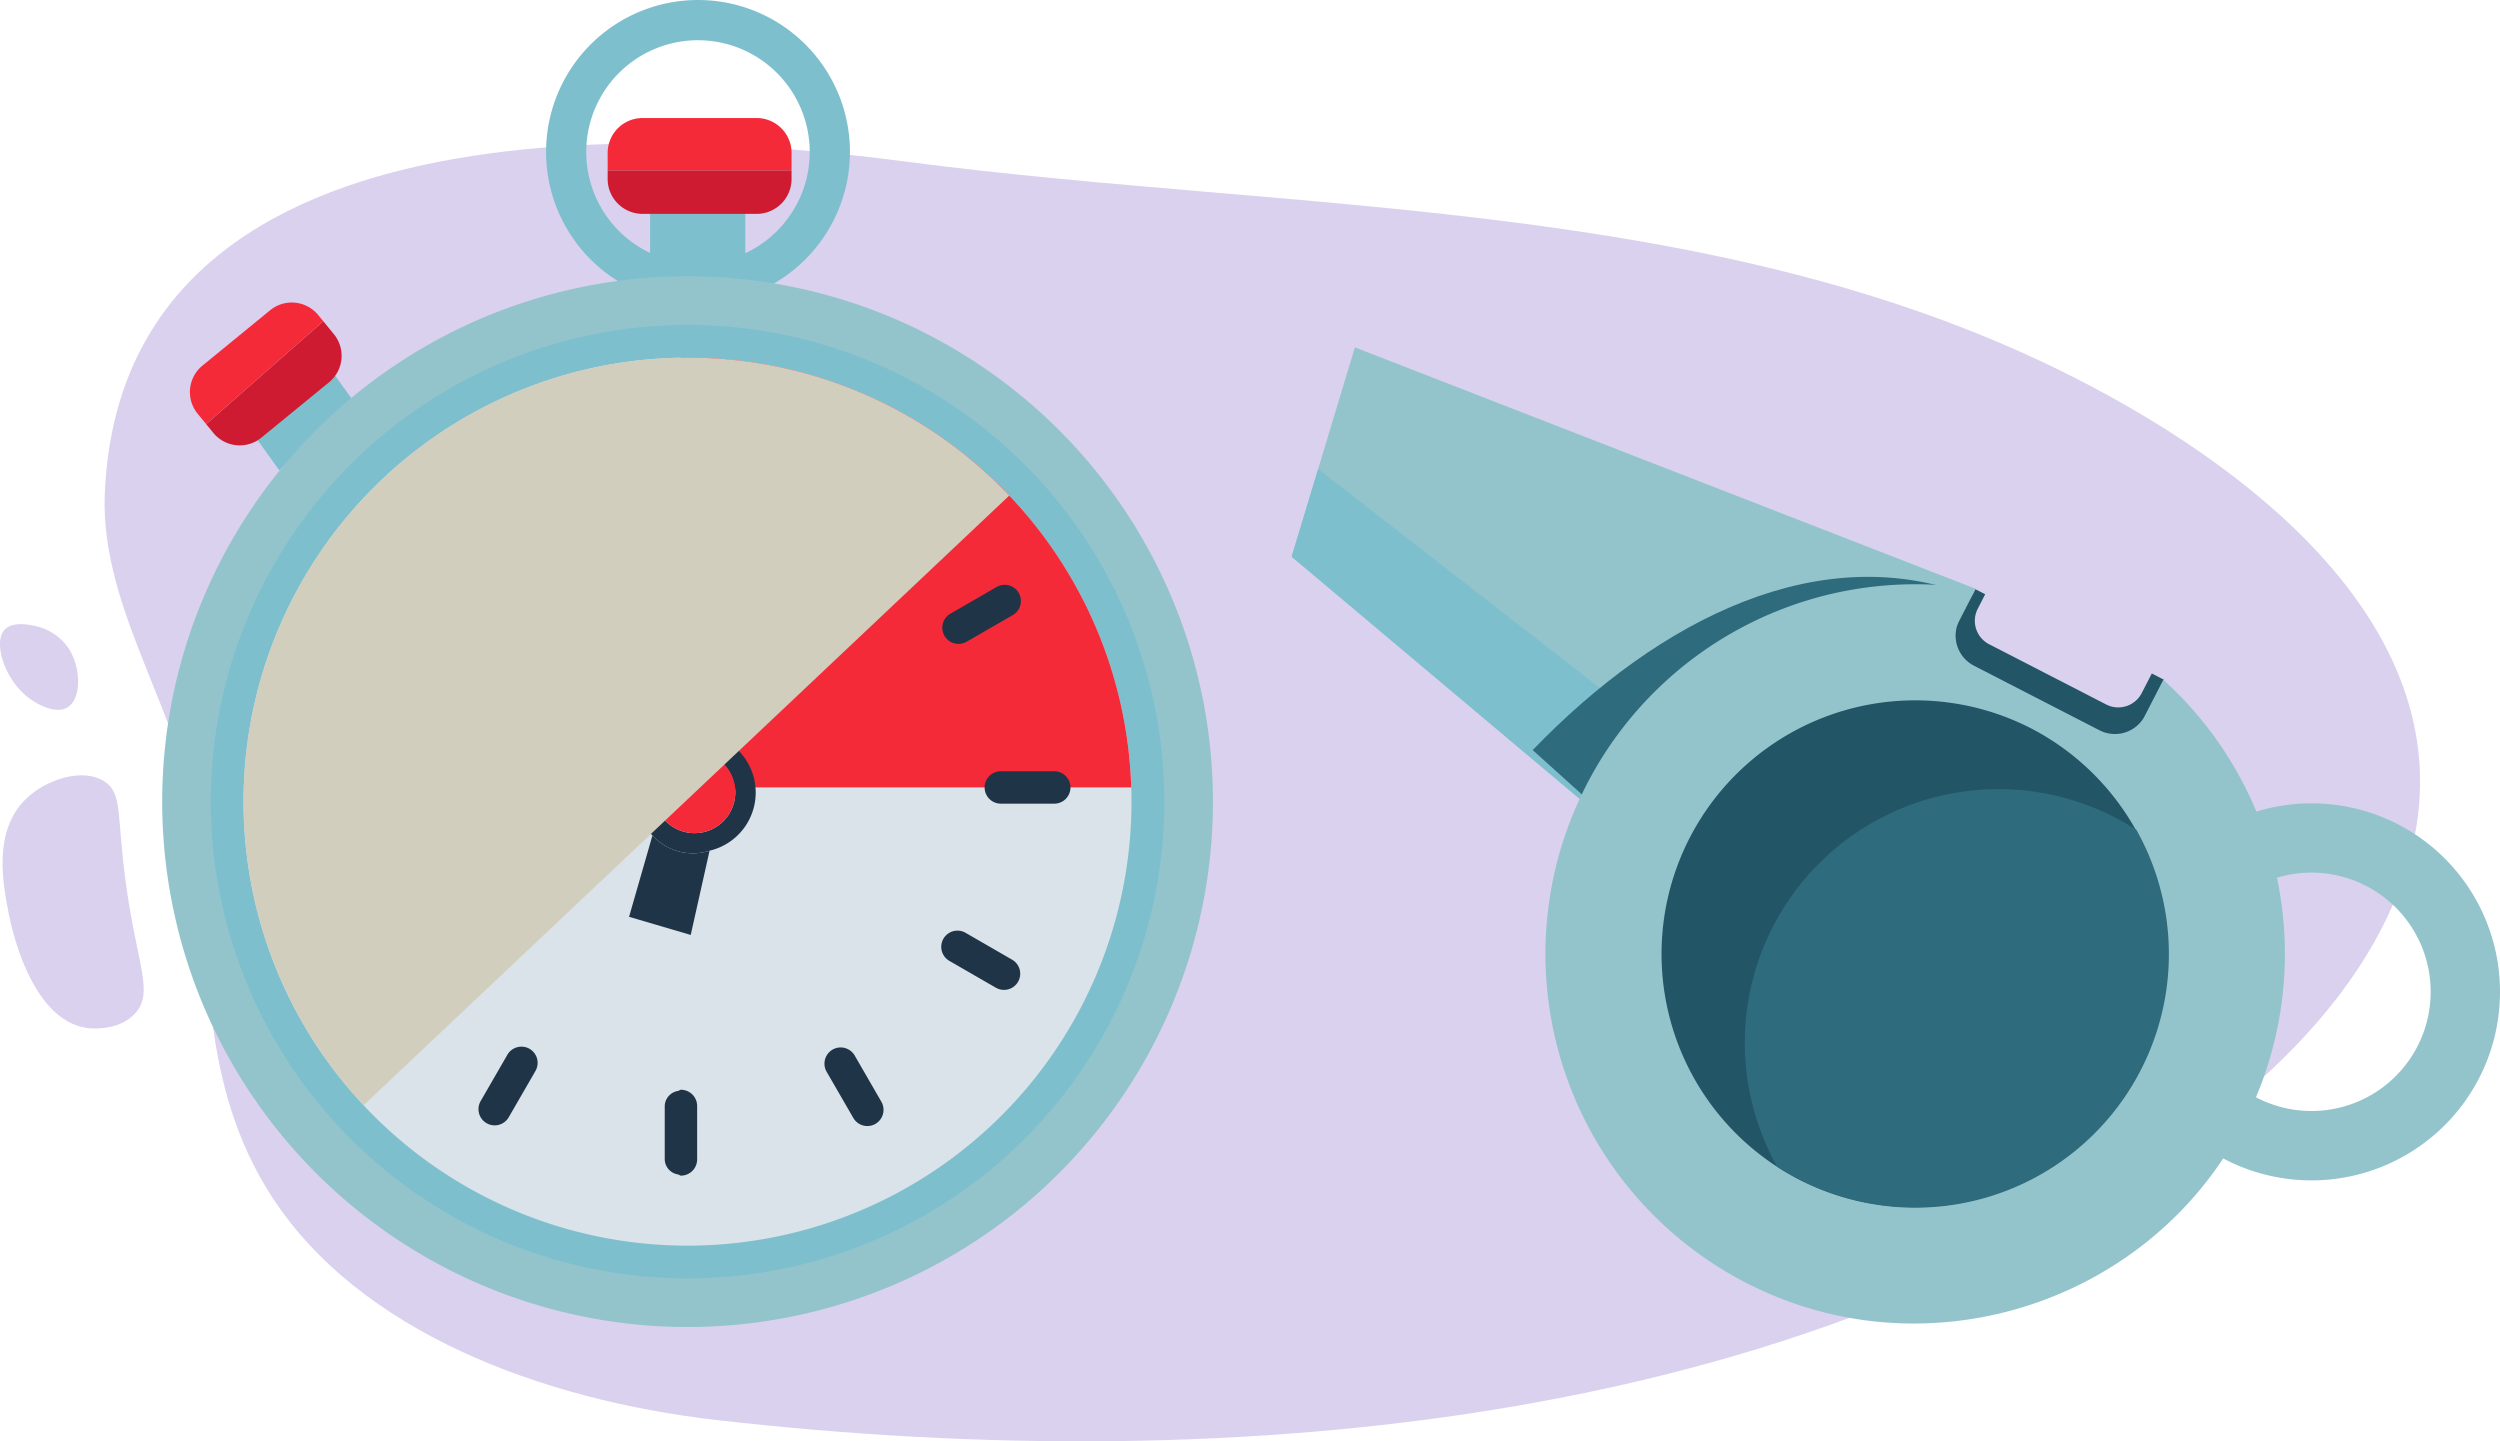 <svg xmlns="http://www.w3.org/2000/svg" width="528" height="304.411" viewBox="0 0 528 304.411"><defs><style>.a{fill:#947dce;opacity:0.35;}.b{fill:#7ebfce;}.c{fill:#ce1b31;}.d{fill:#f42a39;}.e{fill:#93c4cc;}.f{fill:#dae2ea;}.g{fill:#1f3547;}.h{mix-blend-mode:overlay;isolation:isolate;}.i{fill:#d1cebd;}.j{fill:#256;}.k{fill:#2e6b7c;}</style></defs><g transform="translate(-466.733 -483.533)"><g transform="translate(488.824 483.533)"><path class="a" d="M654.586,512.038c82.923,10.761,171.066,7.486,245.845,45.4,41.889,21.239,84.557,57.133,70.524,103.287-6.032,19.838-20.559,37.1-37.9,51.019-84.081,67.516-210.01,78.459-318.99,66-37.255-4.259-75.718-18.744-94.115-47.229-15.122-23.416-13.152-49.424-15.43-75.066-2.234-25.145-20.883-48.16-19.828-73.36C488.4,493.622,613.64,506.726,654.586,512.038Z" transform="translate(-484.653 -477.814)"/><g transform="translate(12.167)"><g transform="translate(81.071)"><path class="b" d="M592.379,547.714a32.091,32.091,0,1,1,32.091-32.09A32.129,32.129,0,0,1,592.379,547.714Zm0-55.686a23.6,23.6,0,1,0,23.595,23.6A23.624,23.624,0,0,0,592.379,492.028Z" transform="translate(-560.287 -483.533)"/></g><g transform="translate(5.851 63.892)"><g transform="translate(10.864 11.68)"><path class="b" d="M525.183,544.836c-.121.1-.218.213-.345.3l-16.756,12.3,8.033,11.192a125.677,125.677,0,0,1,15.87-14.325Z" transform="translate(-508.082 -544.836)"/></g><g transform="translate(3.437 3.962)"><path class="c" d="M529.028,541.3l-2.235-2.729L502.057,560.3l1.5,1.84a7.216,7.216,0,0,0,10.155,1.013l14.3-11.7A7.216,7.216,0,0,0,529.028,541.3Z" transform="translate(-502.057 -538.575)"/></g><path class="d" d="M526.367,538.006a7.217,7.217,0,0,0-10.153-1.015l-14.3,11.7a7.216,7.216,0,0,0-1.016,10.153l1.806,2.205,24.736-21.73Z" transform="translate(-499.269 -535.361)"/></g><g transform="translate(94.08 24.93)"><g transform="translate(8.96 19.282)"><path class="b" d="M598.222,519.4H578.108V536a55.18,55.18,0,0,1,9.794-1.053c.165,0,.322-.037.487-.037a54.117,54.117,0,0,1,9.833,1Z" transform="translate(-578.108 -519.397)"/></g><path class="d" d="M609.678,511.36a7.376,7.376,0,0,0-7.125-7.6H577.964a7.376,7.376,0,0,0-7.124,7.6v3.448h38.838Z" transform="translate(-570.84 -503.756)"/><g transform="translate(0 11.052)"><path class="c" d="M570.84,512.721v1.585a7.376,7.376,0,0,0,7.124,7.6h24.589a7.377,7.377,0,0,0,7.125-7.6v-1.585Z" transform="translate(-570.84 -512.721)"/></g></g><g transform="translate(0 58.348)"><path class="e" d="M716.44,641.822A110.959,110.959,0,1,1,605.481,530.864,110.959,110.959,0,0,1,716.44,641.822Z" transform="translate(-494.523 -530.864)"/><g transform="translate(10.264 10.265)"><path class="b" d="M704.237,639.884A100.694,100.694,0,1,1,603.543,539.191,100.694,100.694,0,0,1,704.237,639.884Z" transform="translate(-502.849 -539.191)"/></g><g transform="translate(17.175 17.175)"><path class="f" d="M695.994,638.579a93.77,93.77,0,1,1-95.171-93.756c.481-.027.936-.027,1.416-.027a93.731,93.731,0,0,1,93.7,90.781C695.967,636.569,695.994,637.588,695.994,638.579Z" transform="translate(-508.455 -544.796)"/></g></g><g transform="translate(109.543 75.522)"><path class="d" d="M678.5,635.577H583.383V544.823c.481-.027.936-.027,1.416-.027A93.731,93.731,0,0,1,678.5,635.577Z" transform="translate(-583.383 -544.796)"/></g><g transform="translate(98.6 88.943)"><g transform="translate(11.24)"><path class="g" d="M589.549,621.612a12.594,12.594,0,0,1,5.157,2.923l15.546-67.073-6.658-1.779-19.969,65.891A12.64,12.64,0,0,1,589.549,621.612Z" transform="translate(-583.624 -555.683)"/></g><g transform="translate(0 87.504)"><path class="g" d="M587.529,647.679l3.979-17.791a11.546,11.546,0,0,1-12.062-3.222l-4.94,17.183Z" transform="translate(-574.506 -626.665)"/></g><g transform="translate(0.932 65.557)"><path class="g" d="M575.682,618.381a12.747,12.747,0,0,0,3.587,12.427,11.546,11.546,0,0,0,12.062,3.222,12.61,12.61,0,0,0,5.319-21.874A11.764,11.764,0,0,0,585.57,609.2a12.877,12.877,0,0,0-1.876.646A12.68,12.68,0,0,0,575.682,618.381Zm4.163,1.111a8.608,8.608,0,1,1,6.095,10.539A8.607,8.607,0,0,1,579.845,619.492Z" transform="translate(-575.262 -608.862)"/></g><g transform="translate(5.222 69.796)"><path class="d" d="M585.13,629.231a8.61,8.61,0,1,0-6.095-10.539A8.609,8.609,0,0,0,585.13,629.231Z" transform="translate(-578.742 -612.301)"/></g></g><g transform="translate(27.571 84.037)"><g transform="translate(78.852)"><path class="g" d="M580.852,555.128v11.289a3.275,3.275,0,0,0,2.542,3.057c.312.095.539.366.881.366a3.432,3.432,0,0,0,3.423-3.423V555.124a3.433,3.433,0,0,0-3.423-3.421c-.343,0-.57.27-.881.367A3.273,3.273,0,0,0,580.852,555.128Z" transform="translate(-580.852 -551.703)"/></g><g transform="translate(39.41 10.401)"><path class="g" d="M555.216,561.751a3.236,3.236,0,0,0-4.407-1.181l-.34.2a3.236,3.236,0,0,0-1.181,4.408l5.842,10.118a3.235,3.235,0,0,0,4.407,1.181l.341-.195a3.237,3.237,0,0,0,1.182-4.408Z" transform="translate(-548.857 -560.14)"/></g><g transform="translate(10.619 39.229)"><path class="g" d="M530.638,583.982a3.433,3.433,0,0,0-4.677,1.251h0a3.433,3.433,0,0,0,1.251,4.675l9.783,5.647a3.422,3.422,0,1,0,3.422-5.927Z" transform="translate(-525.502 -583.526)"/></g><g transform="translate(0 78.56)"><path class="g" d="M535.027,618.853a3.432,3.432,0,0,0-3.423-3.423H520.311a3.432,3.432,0,0,0-3.423,3.423h0a3.431,3.431,0,0,0,3.423,3.42H531.6A3.431,3.431,0,0,0,535.027,618.853Z" transform="translate(-516.888 -615.43)"/></g><g transform="translate(10.476 112.289)"><path class="g" d="M536.874,643.247l-9.777,5.645a3.437,3.437,0,0,0-1.257,4.677h0a3.429,3.429,0,0,0,4.672,1.255l9.782-5.647a3.423,3.423,0,0,0-3.422-5.93Z" transform="translate(-525.386 -642.79)"/></g><g transform="translate(39.231 137.018)"><path class="g" d="M559.491,663.307a3.437,3.437,0,0,0-4.678,1.25l-5.645,9.778a3.423,3.423,0,0,0,5.926,3.428l5.648-9.783a3.43,3.43,0,0,0-1.251-4.673Z" transform="translate(-548.712 -662.851)"/></g><g transform="translate(78.561 146.12)"><path class="g" d="M580.616,673.657v11.29a3.32,3.32,0,0,0,2.833,3.178c.218.044.36.247.591.247a3.433,3.433,0,0,0,3.422-3.425v-11.29a3.431,3.431,0,0,0-3.422-3.423c-.231,0-.372.2-.591.245A3.32,3.32,0,0,0,580.616,673.657Z" transform="translate(-580.616 -670.234)"/></g><g transform="translate(112.292 137.16)"><path class="g" d="M614.079,677.882a3.43,3.43,0,0,0,4.675,1.25h0A3.433,3.433,0,0,0,620,674.455l-5.646-9.783a3.424,3.424,0,0,0-5.925,3.433Z" transform="translate(-607.978 -662.966)"/></g><g transform="translate(137.016 112.543)"><path class="g" d="M639.523,655.025a3.436,3.436,0,0,0,4.677-1.251v0a3.429,3.429,0,0,0-1.25-4.673l-9.778-5.645a3.423,3.423,0,1,0-3.431,5.923Z" transform="translate(-628.034 -642.996)"/></g><g transform="translate(146.12 78.851)"><path class="g" d="M635.419,619.089a3.433,3.433,0,0,0,3.423,3.423h11.291a3.423,3.423,0,1,0,0-6.847H638.842A3.432,3.432,0,0,0,635.419,619.089Z" transform="translate(-635.419 -615.666)"/></g><g transform="translate(137.165 39.481)"><path class="g" d="M633.282,595.763l9.782-5.648a3.423,3.423,0,1,0-3.421-5.93l-9.778,5.646a3.423,3.423,0,0,0,3.417,5.932Z" transform="translate(-628.155 -583.729)"/></g><g transform="translate(112.469 10.546)"><path class="g" d="M610.073,576.593a3.236,3.236,0,0,0,4.408-1.18l5.841-10.119a3.234,3.234,0,0,0-1.179-4.409l-.341-.2a3.235,3.235,0,0,0-4.407,1.181l-5.843,10.121a3.237,3.237,0,0,0,1.18,4.408Z" transform="translate(-608.122 -560.258)"/></g></g><g class="h" transform="translate(17.175 75.522)"><path class="i" d="M602.24,544.8c-.481,0-.936,0-1.416.027a93.745,93.745,0,0,0-67,157.863L670.169,573.948A93.462,93.462,0,0,0,602.24,544.8Z" transform="translate(-508.455 -544.796)"/></g><g transform="translate(238.538 73.366)"><path class="j" d="M808.313,588.606a5.57,5.57,0,0,0,2.4,7.5l24.723,12.722a5.568,5.568,0,0,0,7.5-2.4l2.134-4.147,2.562,1.319-14,27.2-39.853-19.135,14-27.2,2.1,1.082Z" transform="translate(-663.406 -533.407)"/><path class="e" d="M825.731,607.112l-9.355,6.384,13.758,9.768s-58.359,34.43-58.338,34.441l-83.772-70.453,13.356-44.205,131.086,50.979Z" transform="translate(-688.023 -543.047)"/><path class="b" d="M792.433,640.663c-11.253,6.642-20.645,12.191-20.638,12.194L688.023,582.4l5.6-18.525Z" transform="translate(-688.023 -538.198)"/><path class="k" d="M822.033,586.466l-5.915,11.5-11.4,4.93,15.8,11.223s-58.359,34.43-58.338,34.441l-32.864-29.615C756.326,590.952,790.326,574.126,822.033,586.466Z" transform="translate(-678.411 -533.896)"/><g transform="translate(175.569 96.292)"><path class="e" d="M834.851,642.754a39.822,39.822,0,1,0,53.634-17.186A39.868,39.868,0,0,0,834.851,642.754Zm13.028,6.7a25.172,25.172,0,1,1,10.866,33.9A25.2,25.2,0,0,1,847.879,649.457Z" transform="translate(-830.443 -621.158)"/></g><path class="e" d="M822.3,584.668l-3.378,6.563a7.124,7.124,0,0,0,3.074,9.592l26.519,13.647a7.121,7.121,0,0,0,9.592-3.073l3.9-7.585a78.119,78.119,0,0,1,15.079,97.159c-19.711,34-62.581,48.111-98.6,32.376a78.1,78.1,0,0,1-43.6-94.363,80.043,80.043,0,0,1,5.285-12.988A78.1,78.1,0,0,1,822.3,584.668Z" transform="translate(-677.901 -533.601)"/><path class="j" d="M829.5,609.466a53.57,53.57,0,0,1-49.024,95.265c-1.607-.827-3.172-1.74-4.654-2.695a53.57,53.57,0,0,1,53.678-92.57Z" transform="translate(-673.276 -528.973)"/><path class="k" d="M843.746,624.662c1.584.815,3.124,1.718,4.6,2.642a53.563,53.563,0,0,1-71.194,73.889c-1.607-.827-3.172-1.74-4.654-2.695a53.577,53.577,0,0,1,71.247-73.836Z" transform="translate(-669.956 -525.435)"/></g></g></g><path class="a" d="M474.56,590.943a11.34,11.34,0,0,1,6.617,4.565c2.74,4.129,2.819,10.747-.228,12.552-2.416,1.431-5.992-.645-6.846-1.141-6.033-3.5-9.068-12.387-6.391-15.29C469.46,589.733,473.382,590.664,474.56,590.943Z" transform="translate(0 24.89)"/><path class="a" d="M472.116,621.342c4.311-4.172,12.014-6.625,16.561-3.7,3.881,2.5,2.576,7.061,4.517,21.367,2.366,17.43,6,23.168,2,27.612-3.6,4-9.955,3.148-10.229,3.108-12.172-1.8-16.134-22.3-16.536-24.385C467.257,639.295,465.1,628.132,472.116,621.342Z" transform="translate(0.102 30.917)"/></g></svg>